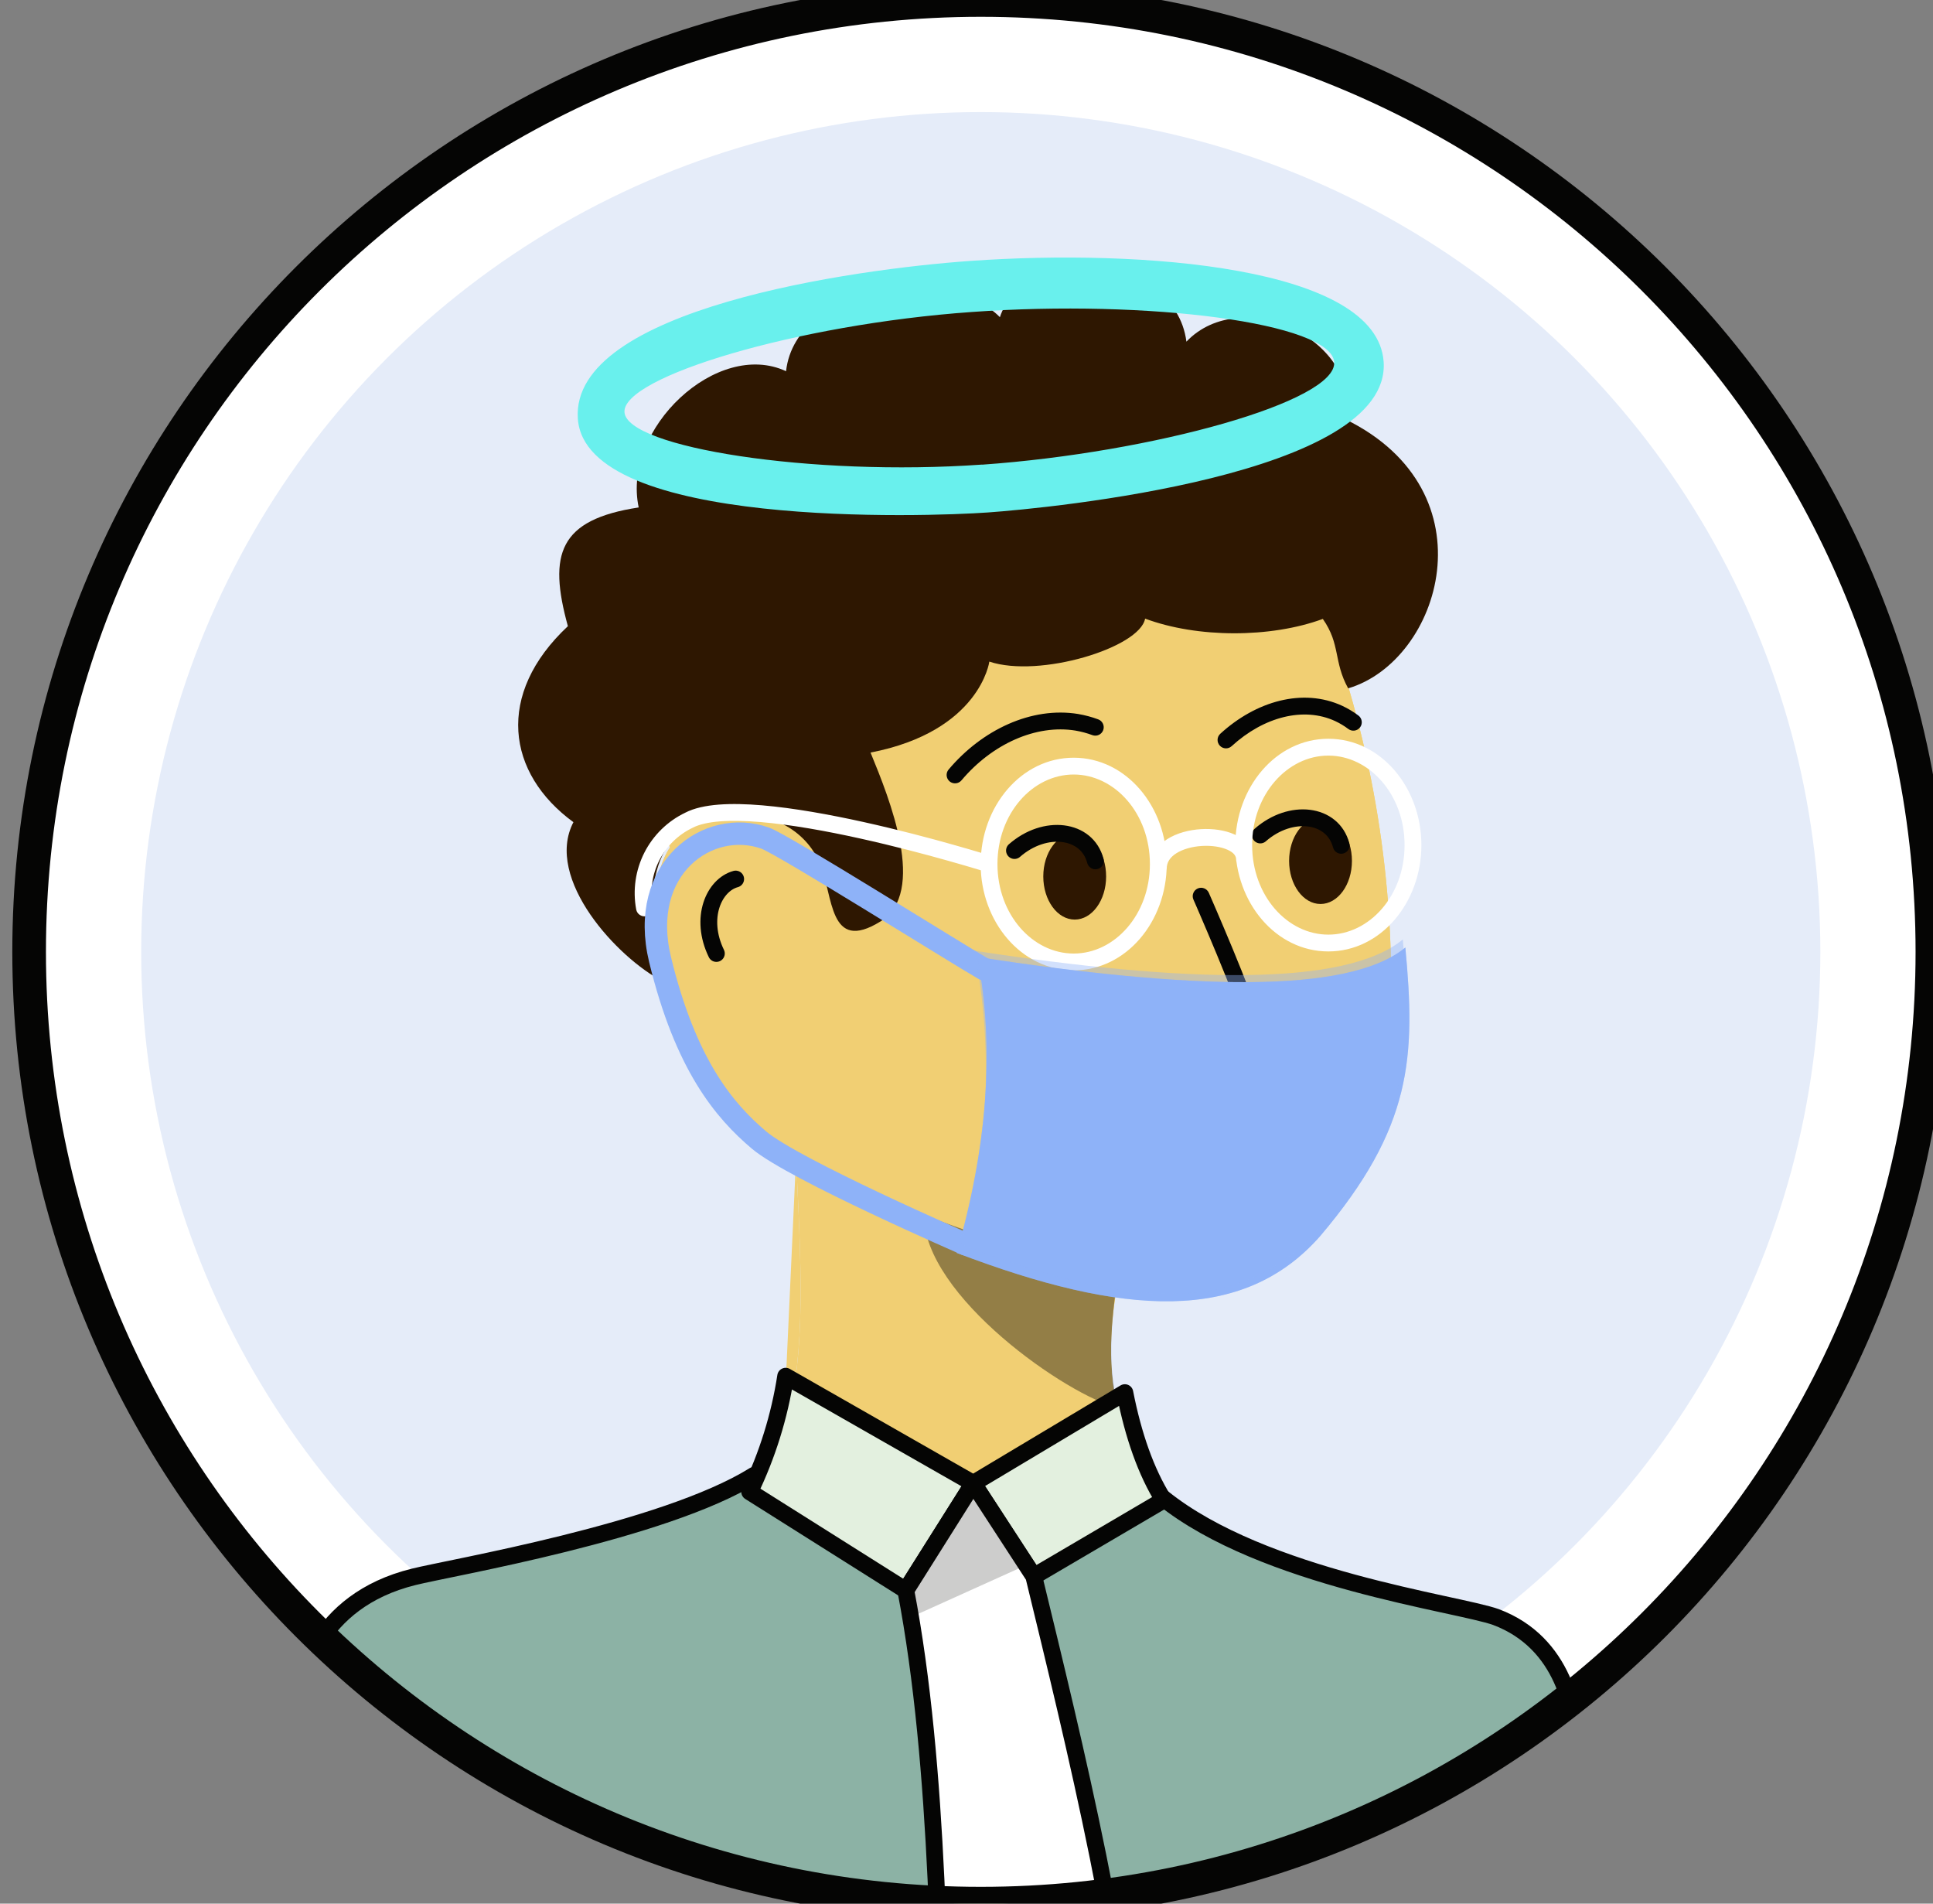 <svg width="65" height="64" viewBox="0 0 65 64" fill="none" xmlns="http://www.w3.org/2000/svg">
<rect x="0" y="0" width="65" height="64" fill="#808080" stroke="none"/>
<g clip-path="url(#clip0_550:5063)">
<path d="M0.979 32C0.979 14.327 15.306 0 32.98 0V0C50.653 0 64.98 14.327 64.98 32V32C64.98 49.673 50.653 64 32.98 64V64C15.306 64 0.979 49.673 0.979 32V32Z" fill="white"/>
<rect x="0.979" width="64" height="64" fill="#E5ECF9"/>
<circle cx="32.98" cy="32" r="30.116" stroke="white" stroke-width="3.768"/>
<path d="M37.66 42.817C36.294 42.775 32.242 41.482 31.436 40.886L37.66 42.817Z" fill="#F1CF73"/>
<path d="M38.222 49.191C40.742 52.72 48.889 53.768 50.28 54.272C52.56 55.136 52.947 57.472 52.981 58.745C53.079 62.37 53.504 68.589 52.232 71.876" fill="#F1CF73"/>
<path d="M38.222 49.191C36.693 46.435 37.66 42.817 37.66 42.817C37.66 42.817 40.622 42.958 41.81 42.35C44.094 41.366 46.806 37.765 46.778 32.609C46.714 27.966 45.738 23.381 43.906 19.118C42.254 14.824 32 10.811 24.276 18.311C24.276 18.311 20.111 22.135 22.53 28.492" fill="#F1CF73"/>
<path d="M10.528 71.876C9.428 68.335 9.861 59.025 10.02 57.711C10.18 56.397 10.794 53.732 14.048 52.92C15.487 52.557 24.497 51.094 26.326 48.554" fill="#F1CF73"/>
<path d="M26.768 38.954C26.768 38.954 23.742 37.228 22.535 33.629C21.329 30.03 22.53 28.492 22.53 28.492C23.498 27.041 27.352 26.685 27.352 31.063" fill="#F1CF73"/>
<path d="M26.768 38.954C26.998 43.528 27.056 45.627 26.326 48.554L26.768 38.954Z" fill="#F1CF73"/>
<path d="M38.222 49.191C40.742 52.72 48.889 53.768 50.28 54.272C52.56 55.136 52.947 57.472 52.981 58.745C53.079 62.37 53.504 68.589 52.232 71.876H10.528C9.428 68.335 9.861 59.025 10.02 57.711C10.18 56.397 10.794 53.732 14.048 52.92C15.487 52.557 24.497 51.094 26.326 48.554C27.056 45.627 26.998 43.528 26.768 38.954C26.768 38.954 23.742 37.228 22.535 33.629C21.329 30.03 22.53 28.492 22.53 28.492C20.111 22.135 24.276 18.311 24.276 18.311C32 10.811 42.254 14.824 43.906 19.118C45.738 23.381 46.714 27.966 46.778 32.609C46.806 37.765 44.094 41.366 41.81 42.35C40.622 42.958 37.66 42.817 37.66 42.817C37.66 42.817 36.693 46.435 38.222 49.191Z" fill="#F1CF73"/>
<path opacity="0.4" d="M37.617 42.672C37.435 43.953 37.154 45.835 37.617 47.341C35.903 46.933 31.064 43.572 31.064 40.842C33.181 41.673 35.377 42.286 37.617 42.672Z" fill="#050504"/>
<path d="M24.738 29.553C24.007 29.753 23.509 30.861 24.089 32.056" stroke="#050504" stroke-width="0.565" stroke-linecap="round"/>
<path d="M24.094 27.387C25.889 27.176 27.094 27.903 27.577 29.044C28.024 30.107 27.861 32.059 29.604 30.981C31.187 30.004 29.912 26.854 29.273 25.301C32.956 24.587 33.268 22.243 33.268 22.243C34.95 22.806 38.326 21.777 38.506 20.798C40.26 21.452 42.726 21.455 44.482 20.808C45.082 21.663 44.837 22.243 45.334 23.142C48.45 22.222 50.213 16.537 45.247 14.099C45.816 11.442 41.763 9.527 39.895 11.486C39.501 8.437 34.337 8.395 33.623 10.664C31.998 8.982 26.767 9.501 26.432 12.48C24.116 11.4 20.912 14.41 21.477 17.06C18.794 17.47 18.427 18.625 19.096 21.052C16.651 23.34 17.038 26.002 19.282 27.641C18.288 29.553 20.792 32.226 22.28 32.986C21.353 29.214 22.413 27.733 24.094 27.387Z" fill="#2E1701"/>
<path d="M40.648 30.016C40.586 29.873 40.419 29.808 40.276 29.87C40.133 29.933 40.068 30.099 40.13 30.242L40.648 30.016ZM40.731 34.872C40.589 34.936 40.525 35.103 40.589 35.246C40.652 35.388 40.819 35.452 40.962 35.388L40.731 34.872ZM31.898 25.872C31.797 25.991 31.813 26.169 31.932 26.27C32.051 26.37 32.23 26.355 32.33 26.236L31.898 25.872ZM36.215 24.284L36.263 24.006L36.261 24.005L36.215 24.284ZM36.733 24.715C36.88 24.769 37.042 24.695 37.097 24.548C37.151 24.402 37.076 24.239 36.93 24.185L36.733 24.715ZM41.034 24.669C40.919 24.774 40.911 24.953 41.017 25.068C41.122 25.183 41.301 25.191 41.416 25.086L41.034 24.669ZM45.017 23.987L45.136 23.73L45.136 23.73L45.017 23.987ZM45.339 24.508C45.464 24.602 45.641 24.577 45.735 24.453C45.829 24.328 45.804 24.151 45.68 24.057L45.339 24.508ZM40.389 30.129C40.13 30.242 40.13 30.242 40.13 30.242C40.13 30.242 40.13 30.242 40.13 30.242C40.131 30.243 40.131 30.243 40.131 30.243C40.131 30.243 40.131 30.244 40.132 30.245C40.132 30.247 40.133 30.249 40.135 30.253C40.138 30.259 40.142 30.27 40.148 30.283C40.16 30.31 40.177 30.349 40.199 30.399C40.242 30.5 40.305 30.643 40.379 30.817C40.529 31.165 40.728 31.633 40.927 32.114C41.127 32.595 41.325 33.087 41.473 33.484C41.547 33.682 41.608 33.854 41.649 33.987C41.67 34.053 41.685 34.107 41.694 34.148C41.705 34.194 41.705 34.207 41.705 34.199H42.27C42.27 34.138 42.257 34.072 42.245 34.019C42.231 33.96 42.212 33.892 42.189 33.819C42.143 33.671 42.078 33.489 42.002 33.286C41.851 32.88 41.65 32.381 41.45 31.898C41.249 31.414 41.049 30.943 40.899 30.594C40.824 30.419 40.761 30.275 40.717 30.174C40.695 30.123 40.678 30.084 40.666 30.057C40.66 30.044 40.656 30.033 40.653 30.026C40.651 30.023 40.65 30.02 40.649 30.018C40.649 30.017 40.649 30.017 40.648 30.016C40.648 30.016 40.648 30.016 40.648 30.016C40.648 30.016 40.648 30.016 40.648 30.016C40.648 30.016 40.648 30.016 40.389 30.129ZM41.705 34.199C41.705 34.185 41.706 34.225 41.609 34.322C41.524 34.408 41.401 34.498 41.266 34.584C41.133 34.668 40.999 34.74 40.897 34.792C40.846 34.818 40.804 34.838 40.775 34.852C40.76 34.859 40.749 34.864 40.741 34.868C40.738 34.869 40.735 34.871 40.733 34.871C40.732 34.872 40.732 34.872 40.731 34.872C40.731 34.872 40.731 34.872 40.731 34.872C40.731 34.872 40.731 34.872 40.731 34.872C40.731 34.872 40.731 34.872 40.731 34.872C40.731 34.872 40.731 34.872 40.846 35.13C40.962 35.388 40.962 35.388 40.962 35.388C40.962 35.388 40.962 35.388 40.962 35.388C40.962 35.388 40.962 35.388 40.962 35.388C40.963 35.388 40.963 35.388 40.963 35.388C40.964 35.387 40.965 35.387 40.966 35.386C40.969 35.385 40.973 35.383 40.977 35.381C40.987 35.377 41 35.371 41.017 35.363C41.05 35.347 41.097 35.325 41.153 35.296C41.265 35.239 41.416 35.158 41.568 35.062C41.718 34.967 41.881 34.85 42.009 34.722C42.126 34.605 42.27 34.423 42.27 34.199H41.705ZM32.33 26.236C33.358 25.016 34.833 24.344 36.17 24.563L36.261 24.005C34.678 23.746 33.018 24.543 31.898 25.872L32.33 26.236ZM36.168 24.563C36.361 24.596 36.55 24.647 36.733 24.715L36.93 24.185C36.714 24.105 36.49 24.045 36.263 24.006L36.168 24.563ZM41.416 25.086C42.502 24.092 43.842 23.755 44.898 24.243L45.136 23.73C43.806 23.116 42.227 23.577 41.034 24.669L41.416 25.086ZM44.898 24.243C45.054 24.316 45.202 24.404 45.339 24.508L45.68 24.057C45.511 23.929 45.328 23.82 45.136 23.73L44.898 24.243Z" fill="#050504"/>
<path d="M37.173 37.292C37.731 38.598 39.664 38.912 40.545 38.764" stroke="#050504" stroke-width="0.565" stroke-miterlimit="10" stroke-linecap="round"/>
<path d="M36.139 30.916C36.722 30.916 37.195 30.267 37.195 29.466C37.195 28.666 36.722 28.017 36.139 28.017C35.555 28.017 35.082 28.666 35.082 29.466C35.082 30.267 35.555 30.916 36.139 30.916Z" fill="#2E1701"/>
<path d="M36.834 28.943C36.551 27.866 35.136 27.699 34.113 28.595" stroke="#050504" stroke-width="0.565" stroke-linecap="round"/>
<path d="M44.404 30.392C44.988 30.392 45.461 29.744 45.461 28.943C45.461 28.143 44.988 27.494 44.404 27.494C43.821 27.494 43.348 28.143 43.348 28.943C43.348 29.744 43.821 30.392 44.404 30.392Z" fill="#2E1701"/>
<path d="M45.099 28.42C44.816 27.343 43.402 27.176 42.379 28.072" stroke="#050504" stroke-width="0.565" stroke-linecap="round"/>
<path d="M9.857 57.805C9.697 59.119 9.263 68.429 10.367 71.97H52.269C53.547 68.683 53.12 62.464 53.022 58.839C52.988 57.566 52.598 55.23 50.307 54.366C49.028 53.904 42.485 53.083 39.096 50.353L32.226 50.918L25.355 49.6C22.311 51.493 15.151 52.702 13.905 53.015C10.635 53.826 10.017 56.491 9.857 57.805Z" fill="#8CB2A5" stroke="#050504" stroke-width="0.565" stroke-linecap="round" stroke-linejoin="round"/>
<path d="M30.459 53.465L25.209 50.154C25.803 48.926 26.211 47.616 26.419 46.268L32.727 49.869L37.825 46.82C38.109 48.266 38.536 49.481 39.129 50.432L34.762 52.996L32.727 49.869L30.459 53.465Z" fill="#E3F0DF" stroke="#050504" stroke-width="0.565" stroke-linecap="round" stroke-linejoin="round"/>
<path d="M32.727 49.869L34.762 52.996C36.121 58.592 37.962 66.027 38.355 72.384L34.967 75.627L31.737 72.834C31.596 66.929 31.602 59.441 30.459 53.47L32.727 49.869Z" fill="white" stroke="#050504" stroke-width="0.565" stroke-linecap="round" stroke-linejoin="round"/>
<path opacity="0.2" d="M32.727 49.865L34.517 52.614L30.745 54.317L30.459 53.465L32.727 49.865Z" fill="#050504"/>
<path d="M38.667 29.201C38.667 29.357 38.794 29.484 38.95 29.484C39.106 29.484 39.233 29.357 39.233 29.201H38.667ZM41.566 28.89C41.566 29.047 41.692 29.173 41.848 29.173C42.004 29.173 42.131 29.047 42.131 28.89H41.566ZM33.172 29.318C33.32 29.365 33.479 29.282 33.526 29.134C33.573 28.985 33.49 28.826 33.342 28.779L33.172 29.318ZM23.17 27.575L23.291 27.83L23.3 27.825L23.17 27.575ZM21.393 30.576C21.422 30.73 21.569 30.831 21.723 30.802C21.876 30.774 21.977 30.626 21.949 30.473L21.393 30.576ZM38.667 29.049C38.667 30.751 37.483 32.058 36.104 32.058V32.623C37.869 32.623 39.233 30.983 39.233 29.049H38.667ZM36.104 32.058C34.726 32.058 33.541 30.751 33.541 29.049H32.976C32.976 30.983 34.339 32.623 36.104 32.623V32.058ZM33.541 29.049C33.541 27.346 34.726 26.039 36.104 26.039V25.474C34.339 25.474 32.976 27.114 32.976 29.049H33.541ZM36.104 26.039C37.483 26.039 38.667 27.346 38.667 29.049H39.233C39.233 27.114 37.869 25.474 36.104 25.474V26.039ZM47.231 28.412C47.231 30.115 46.046 31.422 44.668 31.422V31.987C46.433 31.987 47.796 30.347 47.796 28.412H47.231ZM44.668 31.422C43.289 31.422 42.105 30.115 42.105 28.412H41.539C41.539 30.347 42.903 31.987 44.668 31.987V31.422ZM42.105 28.412C42.105 26.71 43.289 25.403 44.668 25.403V24.837C42.903 24.837 41.539 26.478 41.539 28.412H42.105ZM44.668 25.403C46.046 25.403 47.231 26.71 47.231 28.412H47.796C47.796 26.478 46.433 24.837 44.668 24.837V25.403ZM39.233 29.201C39.233 28.994 39.341 28.824 39.554 28.688C39.775 28.548 40.087 28.461 40.416 28.441C40.746 28.421 41.06 28.47 41.279 28.569C41.5 28.669 41.566 28.786 41.566 28.89H42.131C42.131 28.471 41.834 28.2 41.512 28.054C41.188 27.907 40.777 27.852 40.382 27.876C39.987 27.9 39.574 28.005 39.251 28.211C38.922 28.42 38.667 28.75 38.667 29.201H39.233ZM33.257 29.049C33.342 28.779 33.342 28.779 33.341 28.779C33.341 28.779 33.341 28.779 33.341 28.779C33.341 28.779 33.34 28.779 33.34 28.779C33.339 28.778 33.337 28.778 33.335 28.777C33.331 28.776 33.325 28.774 33.318 28.771C33.302 28.767 33.279 28.759 33.249 28.75C33.189 28.732 33.101 28.705 32.988 28.671C32.763 28.603 32.439 28.508 32.044 28.397C31.255 28.174 30.181 27.889 29.041 27.637C27.902 27.385 26.691 27.165 25.632 27.075C25.102 27.03 24.604 27.017 24.168 27.051C23.736 27.085 23.343 27.166 23.039 27.324L23.3 27.825C23.507 27.718 23.813 27.646 24.212 27.614C24.607 27.584 25.072 27.595 25.584 27.638C26.608 27.725 27.791 27.939 28.919 28.189C30.045 28.438 31.109 28.72 31.891 28.941C32.282 29.051 32.603 29.145 32.826 29.212C32.937 29.246 33.024 29.272 33.082 29.29C33.112 29.299 33.134 29.306 33.149 29.311C33.157 29.314 33.162 29.315 33.166 29.316C33.168 29.317 33.169 29.317 33.17 29.318C33.171 29.318 33.171 29.318 33.171 29.318C33.171 29.318 33.171 29.318 33.171 29.318C33.172 29.318 33.172 29.318 33.257 29.049ZM23.048 27.32C22.453 27.603 21.968 28.076 21.668 28.665L22.172 28.921C22.415 28.443 22.809 28.059 23.291 27.83L23.048 27.32ZM21.668 28.665C21.369 29.254 21.272 29.926 21.393 30.576L21.949 30.473C21.851 29.945 21.929 29.399 22.172 28.921L21.668 28.665Z" fill="white"/>
<path d="M32.63 8.772C28.708 9.049 19.173 10.384 19.431 14.078C19.689 17.772 31.168 17.375 33.218 17.229C35.268 17.084 46.792 15.982 46.527 12.161C46.302 8.955 38.366 8.366 32.63 8.772ZM33.027 15.619C27.27 16.026 21.082 15.043 20.999 13.859C20.916 12.675 26.79 10.906 32.677 10.489C38.622 10.062 44.772 10.858 44.864 12.176C44.955 13.494 38.782 15.215 33.027 15.622V15.619Z" fill="#69F0ED"/>
<g clip-path="url(#clip1_550:5063)">
<path d="M32.867 32.175C33.472 35.332 33.165 38.662 32.172 42.122C37.774 44.258 41.8 44.51 44.393 41.557C47.499 37.894 47.602 35.533 47.257 31.855C45.333 33.446 39.975 33.263 32.867 32.175Z" fill="#8EB2F8"/>
<path d="M33.094 32.586C32.009 31.959 26.338 28.393 25.729 28.177C23.814 27.496 21.454 29.186 22.195 32.258C23.054 35.802 24.356 37.34 25.523 38.328C26.69 39.317 32.479 41.834 32.479 41.834" stroke="#8EB2F8" stroke-width="0.754" stroke-linecap="round" stroke-linejoin="round"/>
<path opacity="0.4" d="M32.867 32.175C33.472 35.332 33.165 38.662 32.172 42.122C37.774 44.258 41.8 44.51 44.393 41.557C47.499 37.894 47.602 35.533 47.257 31.855C45.333 33.446 39.975 33.263 32.867 32.175Z" fill="#8EB2F8"/>
<path opacity="0.4" d="M32.766 31.963C33.406 35.242 33.25 38.628 32.31 41.834C37.91 43.972 41.699 44.296 44.291 41.344C47.398 37.679 47.516 35.257 47.171 31.584C45.245 33.181 39.874 33.053 32.766 31.963Z" fill="#8EB2F8"/>
</g>
</g>
<path d="M32.98 63.435C15.619 63.435 1.545 49.361 1.545 32H0.414C0.414 49.985 14.994 64.565 32.98 64.565V63.435ZM64.414 32C64.414 49.361 50.34 63.435 32.98 63.435V64.565C50.965 64.565 65.545 49.985 65.545 32H64.414ZM32.98 0.565C50.34 0.565 64.414 14.639 64.414 32H65.545C65.545 14.015 50.965 -0.565 32.98 -0.565V0.565ZM32.98 -0.565C14.994 -0.565 0.414 14.015 0.414 32H1.545C1.545 14.639 15.619 0.565 32.98 0.565V-0.565Z" fill="#050504"/>
<defs>
<clipPath id="clip0_550:5063">
<path d="M0.979 32C0.979 14.327 15.306 0 32.98 0V0C50.653 0 64.98 14.327 64.98 32V32C64.98 49.673 50.653 64 32.98 64V64C15.306 64 0.979 49.673 0.979 32V32Z" fill="white"/>
</clipPath>
<clipPath id="clip1_550:5063">
<rect width="27.54" height="18.823" fill="white" transform="translate(20.367 25.035)"/>
</clipPath>
</defs>
</svg>
